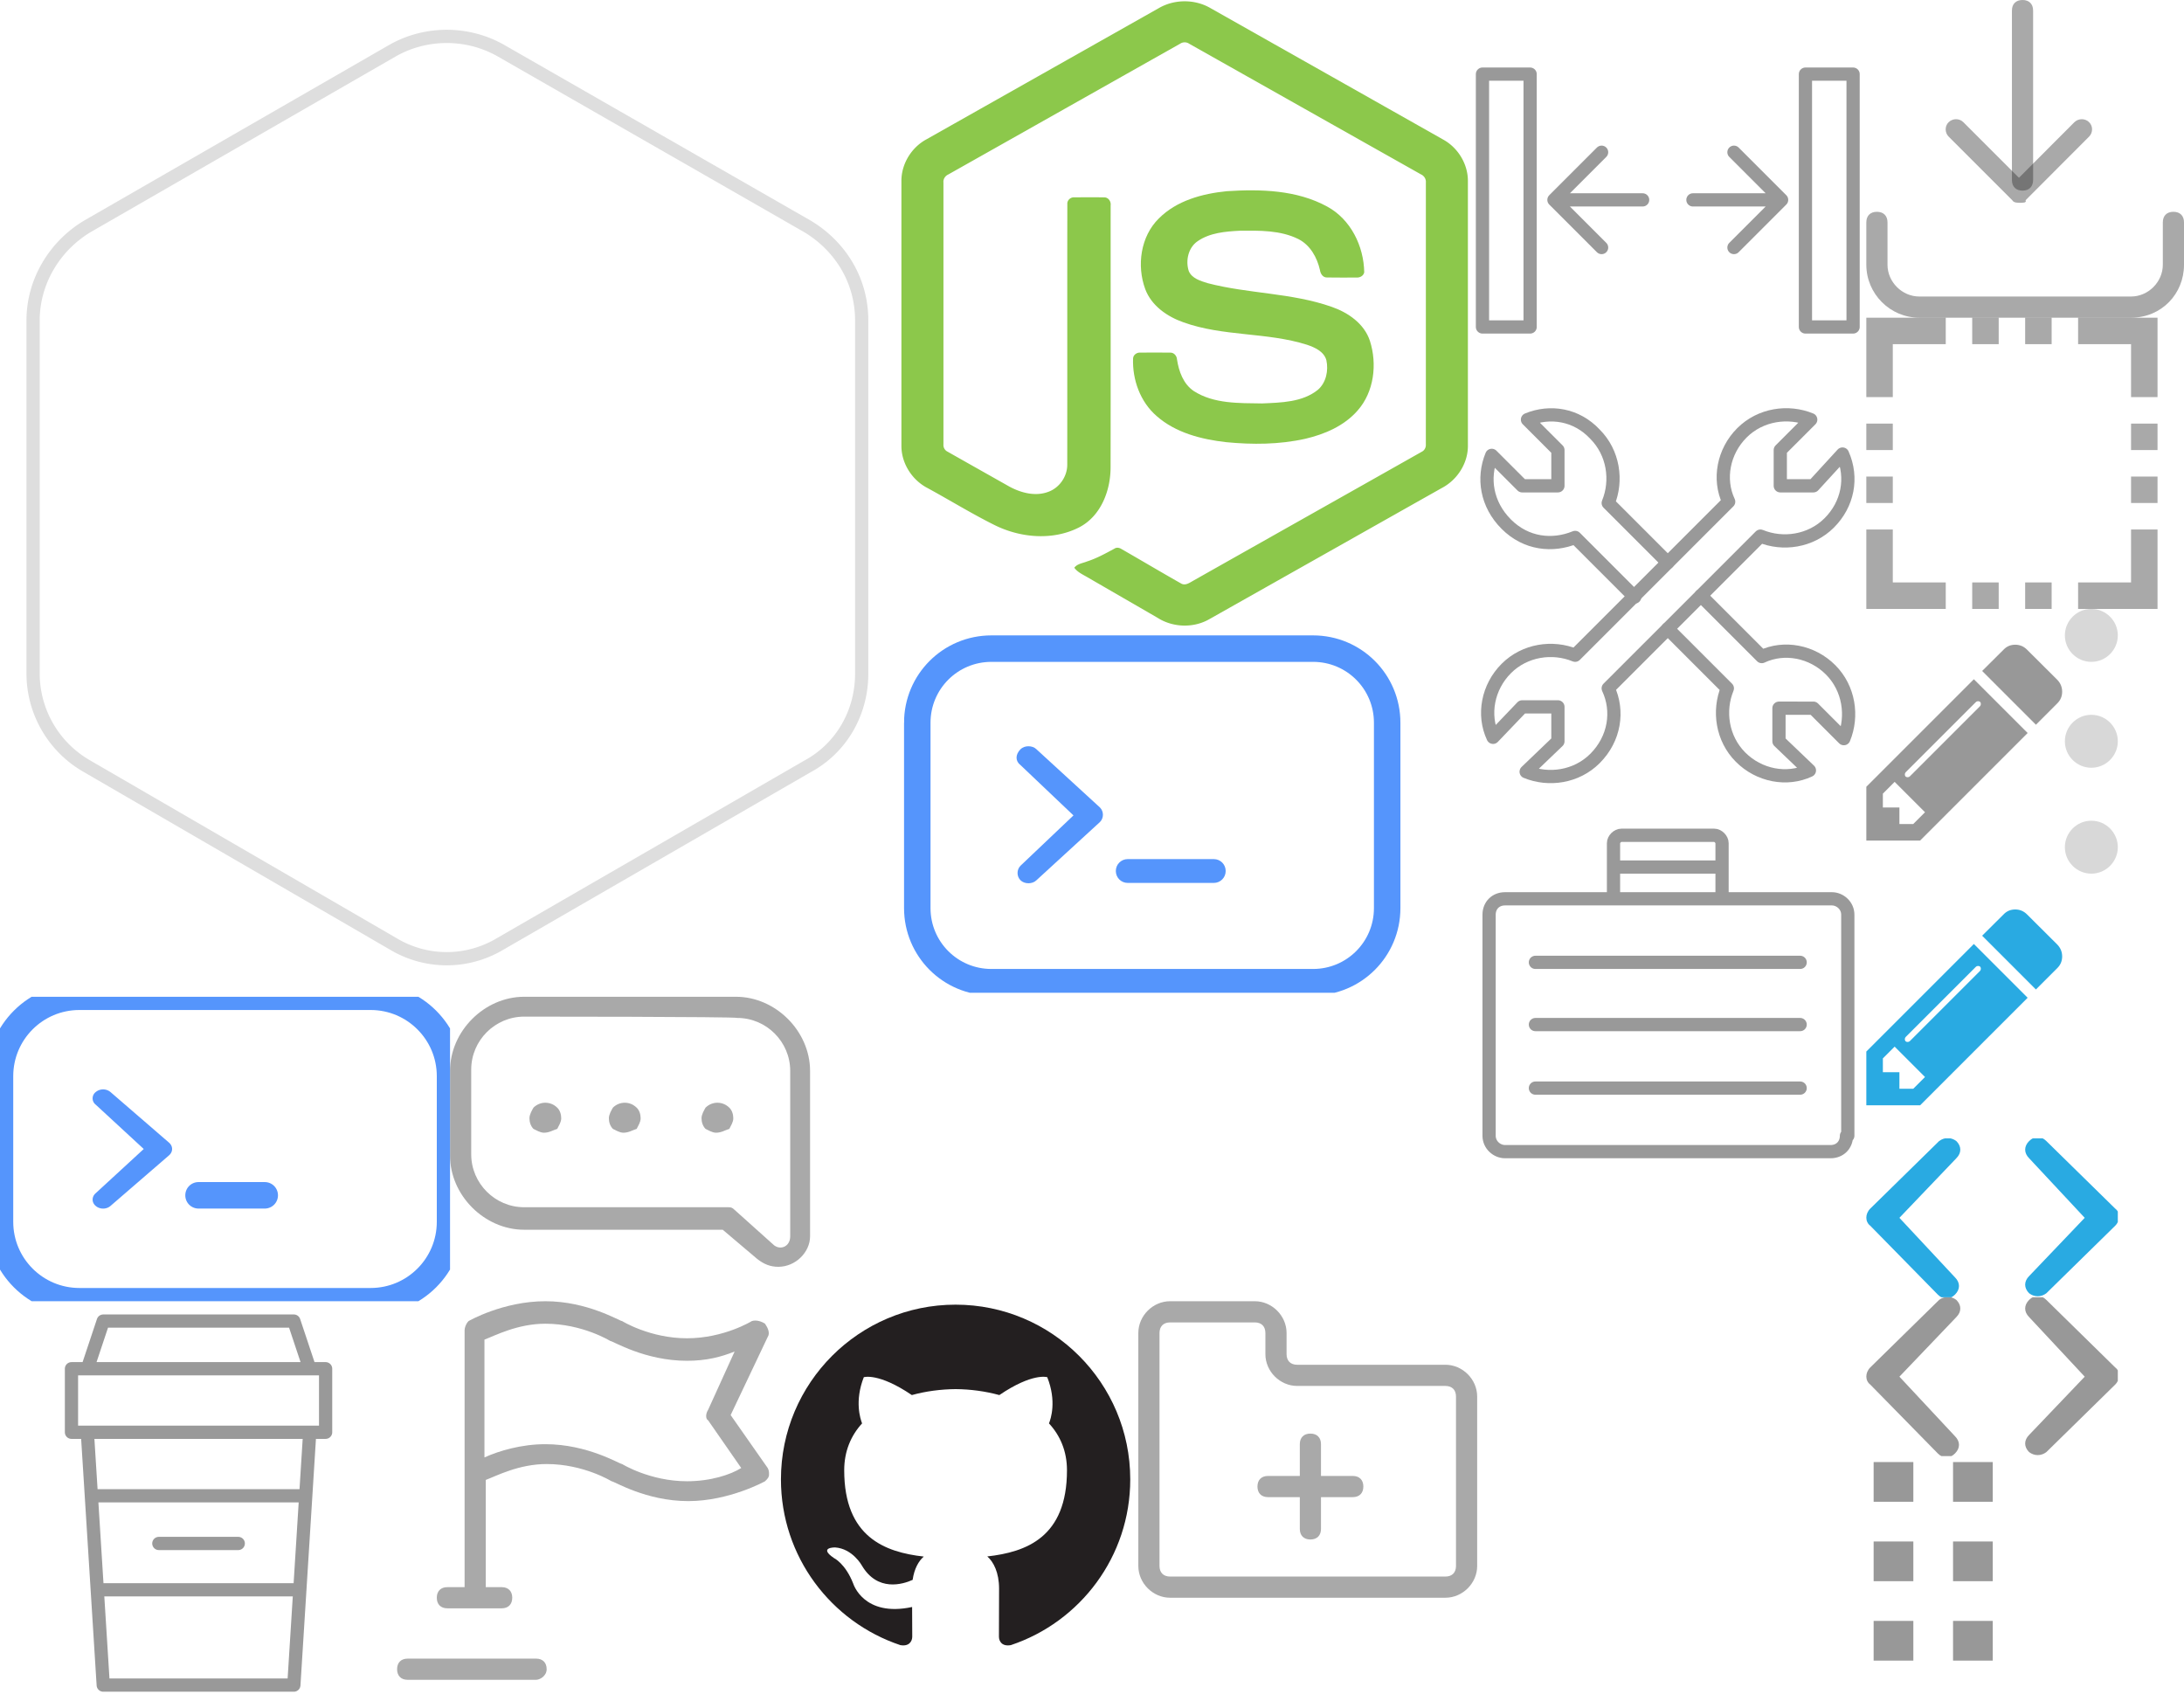 <?xml version="1.0" encoding="utf-8"?><svg width="165" height="129" viewBox="0 0 165 129" xmlns="http://www.w3.org/2000/svg" xmlns:xlink="http://www.w3.org/1999/xlink"><svg height="12" width="19" viewBox="0 0 19 12" id="icon-arrows" x="141" y="98"><path fill="#989898" d="M6.7 10.5c.4.4.4.9 0 1.3s-.9.4-1.3 0L.3 6.6c-.4-.3-.4-.9 0-1.3L5.5.2c.4-.3.9-.3 1.3 0 .4.4.4.9 0 1.3L2.5 6l4.2 4.5zM12.3 1.5c-.4-.4-.4-.9 0-1.3s.9-.4 1.3 0l5.2 5.1c.4.3.4.9 0 1.3l-5.2 5.1c-.4.3-.9.3-1.3 0-.4-.4-.4-.9 0-1.3L16.5 6l-4.2-4.5z"/></svg><svg height="12" width="19" viewBox="0 0 19 12" id="icon-arrows-active" x="141" y="86"><path fill="#29aae2" d="M6.7 10.5c.4.4.4.9 0 1.3s-.9.4-1.3 0L.3 6.6c-.4-.3-.4-.9 0-1.3L5.5.2c.4-.3.9-.3 1.3 0 .4.4.4.9 0 1.3L2.5 6l4.2 4.5zM12.3 1.5c-.4-.4-.4-.9 0-1.3s.9-.4 1.3 0l5.2 5.1c.4.3.4.9 0 1.3l-5.2 5.1c-.4.3-.9.3-1.3 0-.4-.4-.4-.9 0-1.3L16.5 6l-4.2-4.5z"/></svg><svg id="icon-categories" viewBox="0 0 30 30" width="30" height="30" y="98.3"><style>.cst0{fill:none;stroke:#999;stroke-linecap:round;stroke-linejoin:round;stroke-miterlimit:10}</style><path class="cst0" d="M22.2 29H7.8L6.6 9.9h16.8L22.2 29zM24.6 9.9H5.4V5.1h19.2v4.8zM23.4 5.1H6.6l1.2-3.6h14.4l1.2 3.6zM6.9 14.7H23M7.4 21.8h15.2M12 18.3h6"/></svg><svg height="21" width="28" viewBox="0 0 28 21" id="icon-chat" x="34" y="75.3"><path fill="#292929" opacity=".4" fill-rule="evenodd" d="M5.6 1.5c-2.2 0-4 1.8-4 4v6.4c0 2.2 1.8 4 4 4H21c.2 0 .3 0 .5.2l2.9 2.6c.5.5 1.3.2 1.3-.6V5.6c0-2.2-1.8-4-4-4-.1-.1-16.1-.1-16.1-.1m19.2 18.9c-.6 0-1.1-.2-1.6-.6l-2.6-2.2h-15C2.6 17.6 0 15 0 12V5.6C0 2.6 2.6 0 5.6 0h16c3 0 5.6 2.6 5.6 5.6v12.5c0 1.2-1.1 2.3-2.4 2.3"/><path fill="#292929" opacity=".4" fill-rule="evenodd" d="M7.1 10.27c-.3 0-.6-.2-.8-.29-.2-.21-.3-.5-.3-.8 0-.3.2-.61.3-.8.5-.5 1.3-.5 1.8 0 .2.19.3.5.3.8 0 .3-.2.59-.3.8-.3.09-.6.29-1 .29M13.1 10.27c-.3 0-.6-.2-.8-.29-.2-.21-.3-.5-.3-.8 0-.3.2-.61.3-.8.5-.5 1.3-.5 1.8 0 .2.19.3.5.3.8 0 .3-.2.59-.3.8-.3.09-.6.29-1 .29M20.1 10.27c-.3 0-.6-.2-.8-.29-.2-.21-.3-.5-.3-.8 0-.3.2-.61.3-.8.5-.5 1.3-.5 1.8 0 .2.19.3.5.3.8 0 .3-.2.59-.3.8-.3.09-.6.29-1 .29"/></svg><svg id="icon-desc" viewBox="0 0 30 30" width="30" height="30" x="111" y="60"><style>.est0{fill:none;stroke:#999;stroke-linecap:round;stroke-linejoin:round;stroke-miterlimit:10}</style><path class="est0" d="M28.5 25.8c0 .7-.5 1.2-1.2 1.2H2.7c-.6 0-1.2-.5-1.2-1.2V9.1c0-.7.5-1.2 1.2-1.2h24.7c.6 0 1.2.5 1.2 1.2v16.7h-.1zM10.9 7.9V3.7c0-.3.3-.6.6-.6h7c.3 0 .6.3.6.6v4.2m-8.2-2.4h8.2M5 12.7h20M5 17.4h20M5 22.2h20"/></svg><svg height="24" width="24" viewBox="0 0 24 24" id="icon-download" x="141"><path fill="#292929" opacity=".4" fill-rule="evenodd" d="M11.63 15.32c-.21 0-.5 0-.6-.19l-4.81-4.81c-.3-.3-.3-.8 0-1.09.31-.3.81-.3 1.11 0l4.2 4.2 4.19-4.2c.31-.3.81-.3 1.11 0 .3.29.3.79 0 1.09l-4.8 4.81c.1.19-.2.19-.4.19"/><path fill="#292929" opacity=".4" fill-rule="evenodd" d="M11.8 14.4c-.5 0-.8-.3-.8-.8V.8c0-.5.3-.8.8-.8s.8.3.8.8v12.8c0 .5-.3.8-.8.8M20 24H4c-2.2 0-4-1.8-4-4v-3.2c0-.5.3-.8.8-.8s.8.3.8.8V20c0 1.3 1.1 2.4 2.4 2.4h16c1.3 0 2.4-1.1 2.4-2.4v-3.2c0-.5.3-.8.8-.8s.8.3.8.8V20c0 2.2-1.7 4-4 4"/></svg><svg height="22" width="22" viewBox="0 0 22 22" id="icon-element" x="141" y="24"><path fill="#292929" opacity=".4" fill-rule="evenodd" d="M16 0v2h4v4h2V0h-6zm-4 2h2V0h-2v2zM8 2h2V0H8v2zM0 0v6h2V2h4V0H0zm20 10h2V8h-2v2zM0 10h2V8H0v2zm20 4h2v-2h-2v2zM0 14h2v-2H0v2zm20 2v4h-4v2h6v-6h-2zM0 16v6h6v-2H2v-4H0zm12 6h2v-2h-2v2zm-4 0h2v-2H8v2zm0 0"/></svg><svg height="29" width="29" viewBox="0 0 29 29" id="icon-flag" x="30" y="98.3"><path fill="#292929" opacity=".4" fill-rule="evenodd" d="M10.5 27H.8c-.5 0-.8.3-.8.8s.3.8.8.8h9.7c.3 0 .8-.3.8-.8s-.3-.8-.8-.8M21.9 13.6c-2.8 0-4.9-1.3-4.9-1.3-.2 0-2.6-1.5-5.8-1.5-1.8 0-3.5.5-4.6 1V2.9c.8-.3 2.5-1.2 4.6-1.2C14 1.7 16.1 3 16.1 3c.2 0 2.6 1.5 5.8 1.5 1.5 0 2.6-.3 3.6-.7l-2 4.4c-.2.3-.2.7 0 .8l2.5 3.6c-.8.5-2.3 1-4.1 1m6.1-1l-2.8-4L28 2.7c.2-.3 0-.7-.2-1-.3-.2-.7-.3-1-.2 0 0-2.1 1.3-4.9 1.3-2.8 0-4.9-1.3-4.9-1.3-.2 0-2.6-1.5-5.8-1.5C8 0 5.4 1.5 5.4 1.5c-.2.2-.3.5-.3.7v19.4H3.8c-.5 0-.8.3-.8.8s.3.8.8.8h4.1c.5 0 .8-.3.8-.8s-.3-.8-.8-.8H6.7v-8.1c.8-.3 2.5-1.2 4.6-1.2 2.8 0 4.9 1.3 4.9 1.3.2 0 2.6 1.5 5.8 1.5 3.1 0 5.8-1.5 5.8-1.5.2-.2.3-.3.3-.5s0-.3-.1-.5"/></svg><svg height="23" width="26" viewBox="0 0 26 23" id="icon-folder" x="86" y="98.3"><path fill="#292929" opacity=".4" fill-rule="evenodd" d="M2.4 1.6c-.5 0-.8.3-.8.8V20c0 .5.3.8.8.8h20.8c.5 0 .8-.3.8-.8V7.2c0-.5-.3-.8-.8-.8H12c-1.3 0-2.4-1.1-2.4-2.4V2.4c0-.5-.3-.8-.8-.8H2.4zm20.8 20.8H2.4C1.1 22.4 0 21.3 0 20V2.4C0 1.1 1.1 0 2.4 0h6.4c1.3 0 2.4 1.1 2.4 2.4V4c0 .5.3.8.8.8h11.2c1.3 0 2.4 1.1 2.4 2.4V20c0 1.3-1.1 2.4-2.4 2.4zm0 0"/><path fill="#292929" opacity=".4" fill-rule="evenodd" d="M13.8 14.8h2.4c.5 0 .8-.3.8-.8s-.3-.8-.8-.8h-2.4v-2.4c0-.5-.3-.8-.8-.8s-.8.3-.8.8v2.4H9.8c-.5 0-.8.3-.8.8s.3.8.8.8h2.4v2.4c0 .5.3.8.8.8s.8-.3.8-.8v-2.4zm0 0"/></svg><svg height="26" width="27" viewBox="0 0 27 26" id="icon-github" x="59" y="98.3"><path fill="#231f20" fill-rule="evenodd" d="M13.19.26C5.91.26 0 6.17 0 13.46c0 5.83 3.78 10.77 9.02 12.52.66.12.9-.29.9-.64 0-.31-.01-1.14-.01-2.24-3.67.79-4.45-1.77-4.45-1.77C4.86 19.8 4 19.4 4 19.4c-1.2-.82.09-.8.09-.8 1.32.09 2.02 1.36 2.02 1.36 1.18 2.01 3.09 1.43 3.84 1.09.12-.85.46-1.43.84-1.76-2.93-.33-6.01-1.47-6.01-6.52 0-1.44.51-2.62 1.35-3.54-.13-.34-.58-1.68.13-3.49 0 0 1.11-.36 3.63 1.35 1.05-.29 2.18-.44 3.31-.45 1.12.01 2.24.16 3.3.45 2.52-1.71 3.62-1.35 3.62-1.35.72 1.81.27 3.15.13 3.49.85.92 1.36 2.1 1.36 3.54 0 5.07-3.08 6.18-6.02 6.51.47.41.89 1.21.89 2.44 0 1.77-.01 3.19-.01 3.62 0 .35.23.76.9.64 5.24-1.75 9.02-6.69 9.02-12.52 0-7.29-5.91-13.2-13.2-13.2"/></svg><svg height="20" width="4" viewBox="0 0 4 20" id="icon-gripper" x="156" y="46"><path fill="#d8d8d8" fill-rule="evenodd" d="M2 4c1.1 0 2-.9 2-2s-.9-2-2-2-2 .9-2 2 .9 2 2 2zm0 8c1.1 0 2-.9 2-2s-.9-2-2-2-2 .9-2 2 .9 2 2 2zm0 8c1.1 0 2-.9 2-2s-.9-2-2-2-2 .9-2 2 .9 2 2 2zm0 0"/></svg><svg width="10" height="16" id="icon-handle" viewBox="0 0 10 16" x="141" y="110"><style>.lst0{fill:#989898}</style><path class="lst0" d="M9.552 9.45h-3v-3h3zM9.552 15.45h-3v-3h3zM3.552 9.45h-3v-3h3zM9.552 3.45h-3v-3h3zM3.552 3.45h-3v-3h3zM3.552 15.45h-3v-3h3z"/></svg><svg id="icon-hexagon" viewBox="0 0 68 75.3" width="68" height="75.3"><style>.mst0{fill:none;stroke:#dedede}</style><path class="mst0" d="M2.5 50.9V24.2c0-2.9 1.6-5.6 4.1-7.1L29.7 3.8c2.5-1.4 5.6-1.4 8.1 0L61 17.1c2.5 1.5 4.1 4.1 4.1 7.1v26.7c0 2.9-1.5 5.6-4.1 7L37.8 71.3c-2.5 1.5-5.6 1.5-8.1 0L6.6 57.9a8.07 8.07 0 0 1-4.1-7z"/></svg><svg width="43" height="48" viewBox="0 0 256 282" preserveAspectRatio="xMinYMin meet" id="icon-nodejs" x="68"><g fill="#8CC84B"><path d="M116.504 3.58c6.962-3.985 16.03-4.003 22.986 0 34.995 19.774 70 39.517 104.99 59.303 6.58 3.707 10.983 11.03 10.916 18.614v118.968c.05 7.897-4.788 15.396-11.73 19.02-34.88 19.664-69.743 39.353-104.617 59.018-7.107 4.063-16.357 3.75-23.24-.646-10.458-6.062-20.933-12.094-31.39-18.15-2.138-1.274-4.547-2.288-6.056-4.36 1.334-1.798 3.72-2.022 5.657-2.807 4.366-1.388 8.375-3.616 12.385-5.778 1.014-.694 2.252-.428 3.224.193 8.94 5.127 17.804 10.403 26.776 15.48 1.914 1.106 3.852-.36 5.488-1.273 34.228-19.345 68.498-38.617 102.72-57.968 1.268-.61 1.97-1.956 1.866-3.345.024-39.246.006-78.498.012-117.743.145-1.576-.767-3.025-2.192-3.67-34.76-19.575-69.5-39.18-104.253-58.76a3.62 3.62 0 0 0-4.094-.006C91.2 39.258 56.465 58.88 21.713 78.455c-1.42.646-2.374 2.07-2.205 3.653.006 39.245 0 78.497 0 117.748a3.33 3.33 0 0 0 1.89 3.303c9.274 5.26 18.56 10.48 27.84 15.722 5.228 2.814 11.647 4.486 17.407 2.33 5.083-1.823 8.646-7.01 8.55-12.407.047-39.016-.025-78.038.035-117.048-.127-1.732 1.516-3.163 3.2-3 4.456-.03 8.918-.06 13.374.012 1.86-.042 3.14 1.823 2.91 3.568-.018 39.263.048 78.527-.03 117.79.012 10.464-4.287 21.85-13.966 26.97-11.924 6.177-26.662 4.867-38.442-1.056-10.198-5.09-19.93-11.098-29.947-16.55C5.367 215.885.554 208.356.603 200.465V81.497c-.073-7.74 4.504-15.197 11.29-18.85C46.768 42.966 81.636 23.27 116.504 3.58z"/><path d="M146.928 85.99c15.21-.98 31.493-.58 45.18 6.913 10.597 5.742 16.472 17.793 16.66 29.566-.297 1.587-1.957 2.463-3.473 2.354-4.413-.006-8.827.06-13.24-.03-1.872.072-2.96-1.654-3.195-3.31-1.268-5.632-4.34-11.21-9.642-13.928-8.14-4.075-17.576-3.87-26.45-3.785-6.48.345-13.447.906-18.936 4.716-4.214 2.886-5.494 8.712-3.99 13.404 1.418 3.37 5.307 4.456 8.49 5.458 18.33 4.794 37.753 4.317 55.733 10.626 7.444 2.572 14.726 7.572 17.274 15.366 3.332 10.446 1.87 22.932-5.562 31.318-6.026 6.9-14.804 10.657-23.56 12.697-11.646 2.597-23.733 2.663-35.56 1.51-11.123-1.268-22.697-4.19-31.283-11.768-7.342-6.375-10.928-16.308-10.572-25.895.085-1.62 1.697-2.748 3.248-2.615 4.445-.036 8.89-.048 13.333.006 1.775-.127 3.09 1.407 3.182 3.08.82 5.367 2.837 11 7.517 14.182 9.032 5.827 20.365 5.428 30.707 5.59 8.567-.38 18.185-.494 25.177-6.157 3.69-3.23 4.782-8.634 3.785-13.283-1.08-3.925-5.186-5.754-8.712-6.95-18.095-5.724-37.736-3.647-55.656-10.12-7.275-2.57-14.31-7.432-17.105-14.906-3.9-10.58-2.114-23.663 6.097-31.766 8.006-8.06 19.563-11.164 30.55-12.275z"/></g></svg><svg width="15" height="20" viewBox="0 0 24 28" id="icon-pencil" x="141" y="46"><path fill="#989898" d="M5.672 24l1.422-1.422-3.672-3.672L2 20.328V22h2v2h1.672zm8.172-14.5q0-.344-.344-.344-.156 0-.266.11l-8.47 8.468q-.108.11-.108.266 0 .344.344.344.156 0 .266-.11l8.47-8.468q.108-.11.108-.266zM13 6.5l6.5 6.5-13 13H0v-6.5zM23.672 8q0 .828-.578 1.406L20.5 12 14 5.5l2.594-2.578q.562-.594 1.406-.594.828 0 1.422.594l3.672 3.656q.578.61.578 1.422z"/></svg><svg width="15" height="20" viewBox="0 0 24 28" id="icon-pencil-active" x="141" y="66"><path fill="#29AAE2" d="M5.672 24l1.422-1.422-3.672-3.672L2 20.328V22h2v2h1.672zm8.172-14.5q0-.344-.344-.344-.156 0-.266.11l-8.47 8.468q-.108.11-.108.266 0 .344.344.344.156 0 .266-.11l8.47-8.468q.108-.11.108-.266zM13 6.5l6.5 6.5-13 13H0v-6.5zM23.672 8q0 .828-.578 1.406L20.5 12 14 5.5l2.594-2.578q.562-.594 1.406-.594.828 0 1.422.594l3.672 3.656q.578.61.578 1.422z"/></svg><svg id="icon-resize" viewBox="0 0 30 30" width="30" height="30" x="111"><style>.qst0{fill:none;stroke:#999;stroke-linecap:round;stroke-linejoin:round;stroke-miterlimit:10}</style><path class="qst0" d="M25.4 24.7V5.6H29v19.1h-3.6zM1 24.7V5.6h3.6v19.1H1zM16.9 15.1h6.7M20 18.7l3.6-3.6-3.6-3.6M13.1 15.1H6.4M10 11.5l-3.6 3.6 3.6 3.6"/></svg><svg id="icon-settings" viewBox="0 0 30 30" width="30" height="30" x="111" y="30"><style>.rst0{fill:none;stroke:#999;stroke-linecap:round;stroke-linejoin:round;stroke-miterlimit:10}</style><path class="rst0" d="M10.5 22L22 10.5c1.7.7 3.8.4 5.2-1 1.4-1.4 1.8-3.4 1-5.2L26 6.7h-2.5V4l2.3-2.3c-1.7-.7-3.8-.4-5.2 1-1.4 1.4-1.8 3.5-1 5.2L8 19.5c-1.7-.7-3.8-.4-5.2 1-1.4 1.4-1.8 3.5-1 5.2L4 23.4h2.7V26l-2.4 2.3c1.7.7 3.8.4 5.2-1 1.5-1.5 1.8-3.6 1-5.3z"/><path class="rst0" d="M15 12.5L10.5 8c.7-1.7.4-3.8-1-5.2C8.1 1.3 6.1 1 4.4 1.7L6.7 4v2.7H4L1.7 4.4C1 6.1 1.3 8.1 2.8 9.6s3.5 1.7 5.2 1l4.5 4.5M15 17.5l4.5 4.5c-.7 1.7-.4 3.8 1 5.2 1.4 1.4 3.5 1.8 5.2 1L23.4 26v-2.5H26l2.3 2.3c.7-1.7.4-3.8-1-5.2-1.4-1.4-3.5-1.8-5.2-1L17.5 15"/></svg><svg height="27" width="38" viewBox="0 0 38 27" id="icon-terminal" x="68" y="48"><path fill="#5595FC" d="M9.1 17.4c-.3.3-.3.8 0 1.1s.9.3 1.2 0l4.8-4.4c.3-.3.3-.8 0-1.1l-4.8-4.4c-.3-.3-.9-.3-1.2 0-.4.4-.4.9 0 1.2l4 3.8-4 3.8zM16.3 17.8c0-.5.4-.9.9-.9h6.5c.5 0 .9.4.9.9s-.4.9-.9.9h-6.5c-.5 0-.9-.4-.9-.9z"/><path fill="none" stroke="#5595FC" stroke-width="2" d="M1.3 6.6C1.3 3.5 3.8 1 6.9 1h24.3c3.1 0 5.6 2.5 5.6 5.6v14c0 3.1-2.5 5.6-5.6 5.6H6.9c-3.1 0-5.6-2.5-5.6-5.6v-14z"/></svg><svg height="23" width="34" viewBox="0 0 34 23" id="icon-terminal-small" y="75.3"><path fill="#5595fc" fill-rule="evenodd" d="M7.23 14.84c-.31.27-.31.7 0 .96.31.27.81.27 1.12 0l4.42-3.82c.31-.27.31-.69 0-.96L8.35 7.2a.876.876 0 0 0-1.12 0 .6.6 0 0 0 0 .95l3.63 3.35-3.63 3.34zm0 0M14 15c0-.55.44-1 1-1h5c.55 0 1 .44 1 1 0 .55-.44 1-1 1h-5c-.55 0-1-.44-1-1zm0 0"/><path stroke-width="2" stroke="#5595fc" fill="none" fill-rule="evenodd" d="M0 6c0-3.31 2.68-6 6-6h22c3.31 0 6 2.68 6 6v11c0 3.31-2.68 6-6 6H6c-3.31 0-6-2.68-6-6V6zm0 0"/></svg></svg>